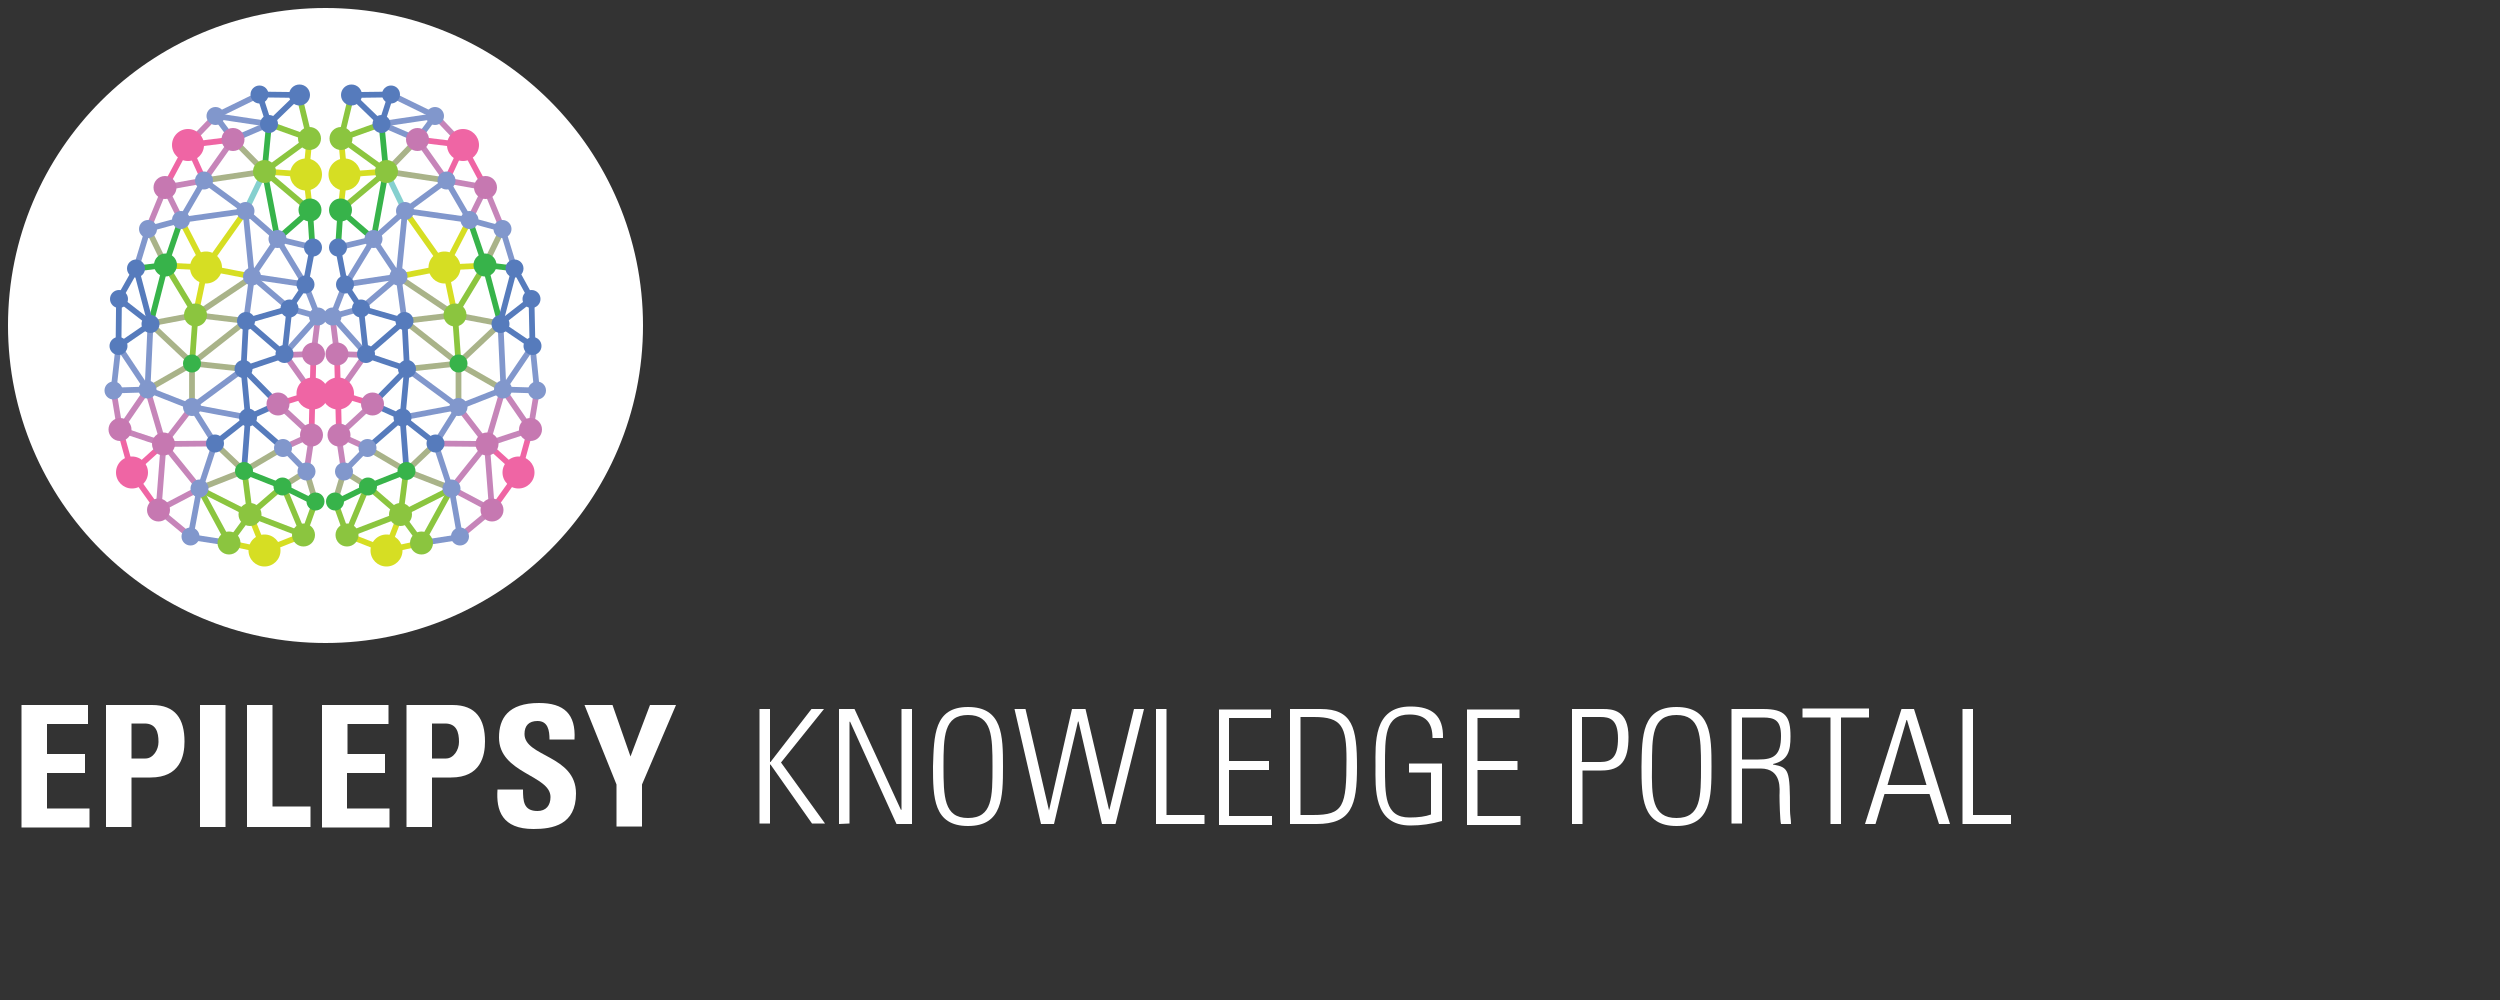 <?xml version="1.0" encoding="utf-8"?>
<!-- Generator: Adobe Illustrator 21.1.0, SVG Export Plug-In . SVG Version: 6.00 Build 0)  -->
<svg version="1.1" id="Layer_1" xmlns="http://www.w3.org/2000/svg" xmlns:xlink="http://www.w3.org/1999/xlink" x="0px" y="0px"
	 viewBox="0 0 500 200" style="enable-background:new 0 0 500 200;" xml:space="preserve">
<rect x="0" y="0" width="500" height="200" fill="#333333" stroke="none"/>
<style type="text/css">
	.st0{fill:none;}
	.st1{fill:#FFFFFF;}
	.st2{fill:none;stroke:#567BBC;stroke-width:1.152;stroke-miterlimit:10;}
	.st3{fill:none;stroke:#EF65A4;stroke-width:1.152;stroke-miterlimit:10;}
	.st4{fill:none;stroke:#8197CC;stroke-width:1.152;stroke-miterlimit:10;}
	.st5{fill:none;stroke:#8BC53F;stroke-width:1.152;stroke-miterlimit:10;}
	.st6{fill:none;stroke:#A9B389;stroke-width:1.152;stroke-miterlimit:10;}
	.st7{fill:none;stroke:#C685B9;stroke-width:1.152;stroke-miterlimit:10;}
	.st8{fill:none;stroke:#37B34A;stroke-width:1.152;stroke-miterlimit:10;}
	.st9{fill:none;stroke:#D6DE23;stroke-width:1.152;stroke-miterlimit:10;}
	.st10{fill:none;stroke:#85D0CF;stroke-width:1.152;stroke-miterlimit:10;}
	.st11{fill:#567BBC;}
	.st12{fill:#C678B1;}
	.st13{fill:#8BC53F;}
	.st14{fill:#8197CC;}
	.st15{fill:#37B34A;}
	.st16{fill:#D6DE23;}
	.st17{fill:#EF65A4;}
</style>
<rect class="st0" width="500" height="179.5"/>
<g>
	<circle class="st1" cx="65.1" cy="65.1" r="63.5"/>
	<g>
		<g>
			<path class="st1" d="M151.9,164.8v-23h2.1v10.6h0.1l8.2-10.6h2.5l-8.6,10.7l8.8,12.2h-2.6l-8.3-11.8H154v11.8h-2.1V164.8z"/>
			<path class="st1" d="M167.8,164.8v-23h3.1l9.3,20.2l0.1-0.1v-20.1h2.1v23h-3.1l-9.3-20.5l-0.1,0.1v20.3L167.8,164.8L167.8,164.8z
				"/>
			<path class="st1" d="M193.6,141.4c6.9,0,7,5.7,7,11.9c0,6.2-0.1,11.9-7,11.9c-6.9,0-7-5.7-7-11.9
				C186.8,147.1,186.8,141.4,193.6,141.4z M193.6,163.6c4.9,0,4.9-4.2,4.9-10.3c0-6.1-0.1-10.3-4.9-10.3c-4.8,0-4.9,4.2-4.9,10.3
				C188.7,159.4,188.8,163.6,193.6,163.6z"/>
			<path class="st1" d="M214.4,141.8h2.7l4.7,20.1h0.1l4.9-20.1h2l-5.7,23h-2.7l-4.7-20.5h-0.1l-4.8,20.5h-2.6l-5.3-23h2.2l4.7,20.3
				l0,0L214.4,141.8z"/>
			<path class="st1" d="M231.2,164.8v-23h2.1V163h7.6v1.8H231.2z"/>
			<path class="st1" d="M254.2,141.8v1.8h-8.4v8.6h8v1.8h-8v9.2h8.6v1.8h-10.6v-23.1H254.2z"/>
			<path class="st1" d="M258,141.8h6.1c6.4,0,7.3,3.7,7.3,11.6c0,7.7-1.1,11.4-8.1,11.4H258V141.8z M260.1,163h2.5
				c6.1,0,6.7-1.7,6.7-11.1c0-6.6-0.9-8.5-6.5-8.5h-2.7V163z"/>
			<path class="st1" d="M286.5,154.5h-4.7v-1.8h6.6v11.5c-2.1,0.6-4.2,0.9-6.3,0.9c-7.5,0-7-7.5-7-11.9c0-4.5-0.5-11.9,7-11.9
				c4.4,0,6.6,1.9,6.5,6.3h-2.1c0-3-1.3-4.7-4.6-4.7c-5,0-4.9,4.5-4.9,10.3s-0.1,10.3,4.9,10.3c1.8,0,3.2-0.2,4.3-0.6v-8.4H286.5z"
				/>
			<path class="st1" d="M303.9,141.8v1.8h-8.4v8.6h8v1.8h-8v9.2h8.6v1.8h-10.7v-23.1H303.9z"/>
			<path class="st1" d="M314.3,141.8h6.3c1.9,0,5.1,0.2,5.1,5.6c0,4.7-1.5,6.7-5.4,6.7h-3.8v10.7h-2.1v-23H314.3z M316.3,152.4h3.8
				c2.2,0,3.5-1,3.5-4.7c0-3.9-1.7-4.3-3.5-4.3h-3.7v8.9H316.3z"/>
			<path class="st1" d="M335.3,141.4c6.9,0,7,5.7,7,11.9c0,6.2-0.1,11.9-7,11.9c-6.9,0-7-5.7-7-11.9
				C328.4,147.1,328.4,141.4,335.3,141.4z M335.3,163.6c4.9,0,4.9-4.2,4.9-10.3c0-6.1-0.1-10.3-4.9-10.3c-4.9,0-4.9,4.2-4.9,10.3
				C330.3,159.4,330.4,163.6,335.3,163.6z"/>
			<path class="st1" d="M348.4,153.6v11.1h-2.1v-22.9h6.3c4.5,0,5.5,1.5,5.5,5.5c0,2.9-0.5,4.8-3.5,5.5v0.1c3.2,0.6,3.4,1,3.4,9.2
				c0,0.9,0.2,1.8,0.2,2.7h-2c-0.2-0.6-0.3-4.5-0.3-5.7c0-1,0.6-5.4-3.8-5.4h-3.7V153.6z M348.4,151.9h3.3c3,0,4.5-0.8,4.5-4.7
				c0-3.1-1.2-3.7-3.6-3.7h-4.2V151.9z"/>
			<path class="st1" d="M366.1,143.5h-5.6v-1.8h13.3v1.8h-5.6v21.3h-2.1V143.5L366.1,143.5z"/>
			<path class="st1" d="M382.8,141.8l7.2,23h-2.2l-1.9-6h-9l-1.8,6H373l7.3-23H382.8z M385.3,157l-3.9-13h-0.1l-3.8,13H385.3z"/>
			<path class="st1" d="M392.5,164.8v-23h2.1V163h7.6v1.8H392.5z"/>
		</g>
		<g>
			<path class="st1" d="M4.3,165.4V141h13.3v3.8H9.4v6H17v3.8H9.4v7.1h8.5v3.8H4.3V165.4z"/>
			<path class="st1" d="M21.2,141h9.2c4.7,0,6.5,2.8,6.5,7.3c0,2.8-0.8,7.2-6.8,7.2h-3.8v9.9h-5.1C21.2,165.4,21.2,141,21.2,141z
				 M26.3,151.7h2.8c1.5,0,2.6-1.7,2.6-3.3c0-2-0.5-3.7-2.8-3.7h-2.6V151.7z"/>
			<path class="st1" d="M40,165.4V141h5.1v24.4H40z"/>
			<path class="st1" d="M49.4,165.4V141h5.1v20.3h7.6v4.1L49.4,165.4L49.4,165.4z"/>
			<path class="st1" d="M64.4,165.4V141h13.3v3.8h-8.2v6H77v3.8h-7.6v7.1h8.5v3.8H64.4V165.4z"/>
			<path class="st1" d="M81.3,141h9.2c4.7,0,6.5,2.8,6.5,7.3c0,2.8-0.8,7.2-6.8,7.2h-3.8v9.9h-5.1C81.3,165.4,81.3,141,81.3,141z
				 M86.4,151.7h2.8c1.5,0,2.6-1.7,2.6-3.3c0-2-0.5-3.7-2.8-3.7h-2.6V151.7z"/>
			<path class="st1" d="M106.7,165.8c-6.3,0-7.5-3.7-7.2-7.9h5.1c0,2.3,0.1,4.3,2.9,4.3c1.7,0,2.6-1.1,2.6-2.8
				c0-4.4-10.3-4.7-10.3-11.9c0-3.8,1.8-6.9,8-6.9c5,0,7.4,2.2,7.1,7.3h-5c0-1.8-0.3-3.7-2.4-3.7c-1.7,0-2.6,0.9-2.6,2.6
				c0,4.6,10.3,4.2,10.3,11.9C115.2,165,110.5,165.8,106.7,165.8z"/>
			<path class="st1" d="M123.3,156.9l-6.4-15.9h5.6l3.6,10.3L130,141h5.2l-6.8,15.9v8.4h-5.1C123.3,165.3,123.3,156.9,123.3,156.9z"
				/>
		</g>
	</g>
	<g>
		<g>
			<g>
				<line class="st2" x1="51.9" y1="18.9" x2="59.8" y2="19"/>
				<line class="st3" x1="37.6" y1="29" x2="46.6" y2="27.9"/>
				<line class="st4" x1="43.1" y1="23.2" x2="53.8" y2="24.8"/>
				<line class="st5" x1="53.8" y1="24.8" x2="61.9" y2="27.7"/>
				<line class="st6" x1="46.6" y1="27.9" x2="52.9" y2="34.3"/>
				<line class="st4" x1="43.1" y1="23.2" x2="51.9" y2="18.9"/>
				<line class="st7" x1="37.6" y1="28.9" x2="43.1" y2="23.2"/>
				<line class="st3" x1="33" y1="37.5" x2="37.6" y2="28.9"/>
				<line class="st7" x1="29.6" y1="45.8" x2="33" y2="37.5"/>
				<line class="st8" x1="33.1" y1="53" x2="36.2" y2="43.9"/>
				<line class="st4" x1="27.2" y1="53.7" x2="29.6" y2="45.8"/>
				<line class="st2" x1="23.8" y1="59.8" x2="27.3" y2="53.6"/>
				<line class="st2" x1="23.7" y1="69.2" x2="30.1" y2="64.8"/>
				<line class="st2" x1="23.7" y1="69.2" x2="23.8" y2="59.8"/>
				<line class="st4" x1="29.5" y1="77.9" x2="30.1" y2="64.8"/>
				<line class="st8" x1="30.1" y1="64.8" x2="33.1" y2="53.1"/>
				<line class="st4" x1="22.7" y1="78.1" x2="23.7" y2="69.2"/>
				<line class="st7" x1="24" y1="85.9" x2="22.7" y2="78.1"/>
				<line class="st3" x1="26.4" y1="94.6" x2="24" y2="85.9"/>
				<line class="st3" x1="31.7" y1="102" x2="26.4" y2="94.6"/>
				<line class="st7" x1="38.1" y1="107.3" x2="31.7" y2="102"/>
				<line class="st4" x1="45.8" y1="108.6" x2="38.1" y2="107.4"/>
				<line class="st9" x1="52.9" y1="110.1" x2="45.8" y2="108.6"/>
				<line class="st9" x1="60.7" y1="107" x2="52.9" y2="110.1"/>
				<line class="st5" x1="63.1" y1="100.3" x2="60.7" y2="107"/>
				<line class="st6" x1="63.1" y1="100.3" x2="61.3" y2="94.3"/>
				<line class="st7" x1="61.3" y1="94.3" x2="62.4" y2="87"/>
				<line class="st3" x1="62.3" y1="87" x2="62.5" y2="78.7"/>
				<line class="st3" x1="62.5" y1="78.7" x2="62.7" y2="70.8"/>
				<line class="st7" x1="62.7" y1="70.8" x2="63.6" y2="63.5"/>
				<line class="st4" x1="63.6" y1="63.3" x2="61.1" y2="56.9"/>
				<line class="st2" x1="61.1" y1="56.9" x2="62.5" y2="49.6"/>
				<line class="st8" x1="62.5" y1="49.6" x2="62" y2="42"/>
				<line class="st9" x1="62" y1="42.1" x2="61.2" y2="34.9"/>
				<line class="st9" x1="61.2" y1="35" x2="61.9" y2="27.7"/>
				<line class="st2" x1="53.8" y1="24.8" x2="59.8" y2="19"/>
				<line class="st4" x1="46.6" y1="27.9" x2="53.8" y2="24.8"/>
				<line class="st5" x1="52.9" y1="34.3" x2="61.9" y2="27.7"/>
				<line class="st10" x1="49.1" y1="42.2" x2="52.9" y2="34.3"/>
				<line class="st2" x1="53.8" y1="24.8" x2="51.9" y2="18.9"/>
				<line class="st4" x1="46.6" y1="27.9" x2="43.1" y2="23.2"/>
				<line class="st8" x1="52.9" y1="34.2" x2="53.8" y2="24.8"/>
				<line class="st8" x1="55.5" y1="47.8" x2="52.9" y2="34.2"/>
				<line class="st7" x1="33" y1="37.5" x2="40.8" y2="36.1"/>
				<line class="st4" x1="36.2" y1="44" x2="49" y2="42.2"/>
				<line class="st6" x1="40.8" y1="36.1" x2="52.9" y2="34.3"/>
				<line class="st7" x1="40.8" y1="36.1" x2="46.6" y2="27.9"/>
				<line class="st4" x1="36.2" y1="44" x2="40.8" y2="36.1"/>
				<line class="st3" x1="40.8" y1="36.1" x2="37.6" y2="29"/>
				<line class="st4" x1="29.6" y1="45.8" x2="36.2" y2="44"/>
				<line class="st7" x1="36.2" y1="44" x2="33" y2="37.5"/>
				<line class="st8" x1="27.2" y1="53.7" x2="33.1" y2="53"/>
				<line class="st6" x1="33.1" y1="53" x2="29.6" y2="45.8"/>
				<line class="st4" x1="22.7" y1="78.1" x2="29.4" y2="77.9"/>
				<line class="st2" x1="23.8" y1="59.8" x2="30.1" y2="64.7"/>
				<line class="st6" x1="29.5" y1="77.9" x2="38.4" y2="72.8"/>
				<line class="st6" x1="30.1" y1="64.8" x2="38.5" y2="72.7"/>
				<line class="st6" x1="30.1" y1="64.7" x2="39.1" y2="63"/>
				<line class="st5" x1="33.1" y1="53" x2="39.1" y2="62.9"/>
				<line class="st7" x1="24" y1="85.9" x2="29.5" y2="77.9"/>
				<line class="st4" x1="23.7" y1="69.2" x2="29.5" y2="77.9"/>
				<line class="st2" x1="30.1" y1="64.7" x2="27.2" y2="53.7"/>
				<line class="st4" x1="49.1" y1="42.2" x2="40.8" y2="36.1"/>
				<line class="st9" x1="33.1" y1="53.1" x2="41.1" y2="53.5"/>
				<line class="st4" x1="49.1" y1="42.3" x2="50.4" y2="55.4"/>
				<line class="st4" x1="55.5" y1="47.8" x2="61.1" y2="57"/>
				<line class="st9" x1="41.1" y1="53.5" x2="49.1" y2="42.2"/>
				<line class="st4" x1="50.4" y1="55.3" x2="55.5" y2="47.8"/>
				<line class="st8" x1="55.5" y1="47.8" x2="62" y2="42.1"/>
				<line class="st5" x1="52.9" y1="34.3" x2="62" y2="42"/>
				<line class="st9" x1="52.9" y1="34.3" x2="61.2" y2="34.9"/>
				<line class="st9" x1="39.1" y1="63" x2="41.1" y2="53.5"/>
				<line class="st9" x1="41.1" y1="53.5" x2="36.2" y2="44"/>
				<line class="st4" x1="55.5" y1="47.8" x2="49.1" y2="42.2"/>
				<line class="st9" x1="50.4" y1="55.3" x2="41.1" y2="53.5"/>
				<line class="st7" x1="32.7" y1="88.8" x2="39.9" y2="97.7"/>
				<line class="st4" x1="29.5" y1="77.9" x2="38.4" y2="81.4"/>
				<line class="st2" x1="56.9" y1="70.8" x2="57.9" y2="61.7"/>
				<line class="st4" x1="50.4" y1="55.3" x2="57.9" y2="61.7"/>
				<line class="st2" x1="57.9" y1="61.7" x2="61.1" y2="57"/>
				<line class="st6" x1="49.2" y1="64.2" x2="39.1" y2="63"/>
				<line class="st4" x1="49.2" y1="64.2" x2="50.4" y2="55.3"/>
				<line class="st4" x1="56.9" y1="70.8" x2="63.6" y2="63.3"/>
				<line class="st4" x1="56.9" y1="89.8" x2="61.3" y2="94.3"/>
				<line class="st7" x1="56.6" y1="89.6" x2="62.3" y2="87"/>
				<line class="st7" x1="55.6" y1="80.8" x2="62.3" y2="87"/>
				<line class="st3" x1="55.6" y1="80.8" x2="62.5" y2="78.7"/>
				<line class="st6" x1="39.1" y1="63" x2="50.4" y2="55.4"/>
				<line class="st6" x1="56.5" y1="97.3" x2="61.3" y2="94.3"/>
				<line class="st5" x1="56.7" y1="97.4" x2="60.7" y2="107"/>
				<line class="st8" x1="56.5" y1="97.3" x2="63.2" y2="100.6"/>
				<line class="st7" x1="57" y1="71" x2="62.7" y2="70.8"/>
				<line class="st7" x1="56.9" y1="70.8" x2="62.5" y2="78.7"/>
				<line class="st4" x1="57.9" y1="61.7" x2="63.6" y2="63.3"/>
				<line class="st2" x1="49.4" y1="64.4" x2="57" y2="71"/>
				<line class="st5" x1="50" y1="102.9" x2="56.5" y2="97.3"/>
				<line class="st6" x1="48.8" y1="94.2" x2="56.6" y2="89.6"/>
				<line class="st2" x1="49.6" y1="83.5" x2="56.6" y2="89.6"/>
				<line class="st2" x1="49.6" y1="83.5" x2="55.6" y2="80.8"/>
				<line class="st8" x1="48.9" y1="94.3" x2="56.5" y2="97.3"/>
				<line class="st5" x1="50" y1="102.9" x2="60.4" y2="106.9"/>
				<line class="st5" x1="40.1" y1="97.9" x2="50" y2="102.9"/>
				<line class="st2" x1="48.7" y1="73.8" x2="57" y2="71"/>
				<line class="st2" x1="48.7" y1="73.8" x2="55.6" y2="80.8"/>
				<line class="st2" x1="49.2" y1="64.2" x2="57.9" y2="61.7"/>
				<line class="st9" x1="50" y1="102.9" x2="52.9" y2="110.1"/>
				<line class="st7" x1="32.7" y1="88.8" x2="29.5" y2="77.9"/>
				<line class="st3" x1="32.7" y1="88.8" x2="26.4" y2="94.5"/>
				<line class="st5" x1="38.4" y1="72.7" x2="39.1" y2="63"/>
				<line class="st7" x1="32.7" y1="88.8" x2="24.3" y2="86"/>
				<line class="st4" x1="55.5" y1="47.8" x2="62.6" y2="49.5"/>
				<line class="st4" x1="61.1" y1="56.9" x2="50.4" y2="55.3"/>
				<line class="st6" x1="43" y1="88.7" x2="48.8" y2="94.2"/>
				<line class="st5" x1="50" y1="102.9" x2="48.9" y2="94.3"/>
				<line class="st7" x1="31.7" y1="102" x2="32.7" y2="89.1"/>
				<line class="st5" x1="45.8" y1="108.6" x2="39.9" y2="97.7"/>
				<line class="st5" x1="45.8" y1="108.6" x2="50" y2="102.9"/>
				<line class="st7" x1="32.7" y1="88.8" x2="43" y2="88.7"/>
				<line class="st4" x1="38.1" y1="107.3" x2="39.9" y2="97.7"/>
				<line class="st7" x1="31.7" y1="102" x2="39.9" y2="97.7"/>
				<line class="st4" x1="40.1" y1="97.5" x2="43" y2="88.7"/>
				<line class="st7" x1="32.7" y1="88.8" x2="38.4" y2="81.4"/>
				<line class="st2" x1="43" y1="88.7" x2="49.6" y2="83.5"/>
				<line class="st6" x1="38.5" y1="72.7" x2="48.7" y2="73.8"/>
				<line class="st6" x1="38.4" y1="72.7" x2="49.2" y2="64.2"/>
				<line class="st2" x1="49.6" y1="83.5" x2="48.7" y2="73.8"/>
				<line class="st2" x1="48.7" y1="73.8" x2="49.2" y2="64.2"/>
				<line class="st6" x1="38.4" y1="72.7" x2="38.4" y2="81.4"/>
				<line class="st4" x1="38.4" y1="81.4" x2="48.7" y2="73.8"/>
				<line class="st4" x1="38.4" y1="81.4" x2="49.6" y2="83.5"/>
				<line class="st4" x1="38.4" y1="81.4" x2="43" y2="88.7"/>
				<line class="st6" x1="39.9" y1="97.7" x2="48.8" y2="94.2"/>
				<line class="st2" x1="48.8" y1="94.2" x2="49.6" y2="83.5"/>
				<line class="st5" x1="61.9" y1="27.7" x2="59.8" y2="19"/>
				<circle class="st11" cx="51.9" cy="18.9" r="1.8"/>
				<circle class="st11" cx="59.9" cy="19" r="2.1"/>
				<circle class="st11" cx="53.8" cy="24.8" r="1.8"/>
				<circle class="st12" cx="46.6" cy="27.9" r="2.3"/>
				<circle class="st13" cx="52.9" cy="34.3" r="2.3"/>
				<circle class="st14" cx="40.8" cy="36.1" r="1.8"/>
				<circle class="st14" cx="36.2" cy="44" r="1.8"/>
				<circle class="st15" cx="33.1" cy="53" r="2.3"/>
				<circle class="st11" cx="30.1" cy="64.8" r="1.8"/>
				<circle class="st14" cx="29.5" cy="77.9" r="1.8"/>
				<circle class="st12" cx="32.7" cy="88.8" r="2.3"/>
				<circle class="st14" cx="39.9" cy="97.7" r="1.8"/>
				<circle class="st13" cx="50" cy="102.9" r="2.3"/>
				<circle class="st15" cx="56.5" cy="97.3" r="1.8"/>
				<circle class="st14" cx="56.6" cy="89.6" r="1.8"/>
				<circle class="st12" cx="55.6" cy="80.8" r="2.3"/>
				<circle class="st11" cx="56.9" cy="70.8" r="1.8"/>
				<circle class="st11" cx="57.9" cy="61.7" r="1.8"/>
				<circle class="st14" cx="50.4" cy="55.3" r="1.8"/>
				<circle class="st16" cx="41.2" cy="53.5" r="3.2"/>
				<circle class="st13" cx="39.1" cy="63" r="2.3"/>
				<circle class="st11" cx="49.2" cy="64.2" r="1.8"/>
				<circle class="st11" cx="48.7" cy="73.8" r="1.8"/>
				<circle class="st15" cx="38.4" cy="72.7" r="1.8"/>
				<circle class="st14" cx="38.4" cy="81.4" r="1.8"/>
				<circle class="st11" cx="43" cy="88.7" r="1.8"/>
				<circle class="st11" cx="49.6" cy="83.5" r="1.8"/>
				<circle class="st15" cx="48.8" cy="94.2" r="1.8"/>
				<circle class="st14" cx="49.1" cy="42.2" r="1.8"/>
				<circle class="st14" cx="55.5" cy="47.8" r="1.8"/>
				<circle class="st13" cx="61.9" cy="27.7" r="2.3"/>
				<circle class="st15" cx="62" cy="42" r="2.3"/>
				<circle class="st16" cx="61.2" cy="34.9" r="3.2"/>
				<circle class="st14" cx="43.1" cy="23.2" r="1.8"/>
				<circle class="st17" cx="37.6" cy="29" r="3.2"/>
				<circle class="st12" cx="33" cy="37.5" r="2.3"/>
				<circle class="st14" cx="29.6" cy="45.8" r="1.8"/>
				<circle class="st11" cx="27.2" cy="53.7" r="1.8"/>
				<circle class="st11" cx="23.8" cy="59.8" r="1.8"/>
				<circle class="st11" cx="23.7" cy="69.2" r="1.8"/>
				<circle class="st14" cx="22.7" cy="78.1" r="1.8"/>
				<ellipse class="st12" cx="24" cy="85.9" rx="2.3" ry="2.3"/>
				<circle class="st17" cx="26.4" cy="94.5" r="3.2"/>
				<circle class="st12" cx="31.7" cy="102" r="2.3"/>
				<circle class="st14" cx="38.1" cy="107.3" r="1.8"/>
				<circle class="st13" cx="45.8" cy="108.6" r="2.3"/>
				<circle class="st16" cx="52.9" cy="110.1" r="3.2"/>
				<circle class="st13" cx="60.7" cy="107" r="2.3"/>
				<circle class="st15" cx="63.1" cy="100.3" r="1.8"/>
				<circle class="st14" cx="61.3" cy="94.3" r="1.8"/>
				<circle class="st12" cx="62.3" cy="87" r="2.3"/>
				<circle class="st17" cx="62.5" cy="78.7" r="3.2"/>
				<circle class="st12" cx="62.7" cy="70.8" r="2.3"/>
				<circle class="st14" cx="63.6" cy="63.3" r="1.8"/>
				<circle class="st11" cx="61.1" cy="56.9" r="1.8"/>
				<circle class="st11" cx="62.6" cy="49.5" r="1.8"/>
			</g>
		</g>
		<g>
			<g>
				<line class="st2" x1="78.2" y1="18.9" x2="70.3" y2="19"/>
				<line class="st3" x1="92.5" y1="29" x2="83.5" y2="27.9"/>
				<line class="st4" x1="87.1" y1="23.2" x2="76.3" y2="24.8"/>
				<line class="st5" x1="76.3" y1="24.8" x2="68.2" y2="27.7"/>
				<line class="st6" x1="83.5" y1="27.9" x2="77.3" y2="34.3"/>
				<line class="st4" x1="87" y1="23.2" x2="78.2" y2="18.9"/>
				<line class="st7" x1="92.5" y1="28.9" x2="87.1" y2="23.2"/>
				<line class="st3" x1="97.1" y1="37.5" x2="92.5" y2="28.9"/>
				<line class="st7" x1="100.5" y1="45.8" x2="97.1" y2="37.5"/>
				<line class="st8" x1="97" y1="53" x2="93.9" y2="43.9"/>
				<line class="st4" x1="102.9" y1="53.7" x2="100.5" y2="45.8"/>
				<line class="st2" x1="106.3" y1="59.8" x2="102.9" y2="53.6"/>
				<line class="st2" x1="106.5" y1="69.2" x2="100" y2="64.8"/>
				<line class="st2" x1="106.5" y1="69.2" x2="106.3" y2="59.8"/>
				<line class="st4" x1="100.7" y1="77.9" x2="100.1" y2="64.8"/>
				<line class="st8" x1="100.1" y1="64.8" x2="97" y2="53.1"/>
				<line class="st4" x1="107.4" y1="78.1" x2="106.5" y2="69.2"/>
				<line class="st7" x1="106.1" y1="85.9" x2="107.4" y2="78.1"/>
				<line class="st3" x1="103.7" y1="94.6" x2="106.1" y2="85.9"/>
				<line class="st3" x1="98.4" y1="102" x2="103.7" y2="94.6"/>
				<line class="st7" x1="92" y1="107.3" x2="98.4" y2="102"/>
				<line class="st4" x1="84.3" y1="108.6" x2="92" y2="107.4"/>
				<line class="st9" x1="77.3" y1="110.1" x2="84.3" y2="108.6"/>
				<line class="st9" x1="69.4" y1="107" x2="77.3" y2="110.1"/>
				<line class="st5" x1="67" y1="100.3" x2="69.4" y2="107"/>
				<line class="st6" x1="67" y1="100.3" x2="68.8" y2="94.3"/>
				<line class="st7" x1="68.8" y1="94.3" x2="67.7" y2="87"/>
				<line class="st3" x1="67.8" y1="87" x2="67.6" y2="78.7"/>
				<line class="st3" x1="67.6" y1="78.7" x2="67.4" y2="70.8"/>
				<line class="st7" x1="67.4" y1="70.8" x2="66.5" y2="63.5"/>
				<line class="st4" x1="66.5" y1="63.3" x2="69" y2="56.9"/>
				<line class="st2" x1="69" y1="56.9" x2="67.6" y2="49.6"/>
				<line class="st8" x1="67.6" y1="49.6" x2="68.1" y2="42"/>
				<line class="st9" x1="68.1" y1="42.1" x2="68.9" y2="34.9"/>
				<line class="st9" x1="68.9" y1="35" x2="68.2" y2="27.7"/>
				<line class="st2" x1="76.3" y1="24.8" x2="70.3" y2="19"/>
				<line class="st4" x1="83.5" y1="27.9" x2="76.3" y2="24.8"/>
				<line class="st5" x1="77.3" y1="34.3" x2="68.2" y2="27.7"/>
				<line class="st10" x1="81" y1="42.2" x2="77.2" y2="34.3"/>
				<line class="st2" x1="76.3" y1="24.8" x2="78.2" y2="18.9"/>
				<line class="st4" x1="83.5" y1="27.9" x2="87" y2="23.2"/>
				<line class="st8" x1="77.2" y1="34.2" x2="76.3" y2="24.8"/>
				<line class="st8" x1="74.7" y1="47.8" x2="77.2" y2="34.2"/>
				<line class="st7" x1="97.1" y1="37.5" x2="89.3" y2="36.1"/>
				<line class="st4" x1="93.9" y1="44" x2="81.1" y2="42.2"/>
				<line class="st6" x1="89.3" y1="36.1" x2="77.3" y2="34.3"/>
				<line class="st7" x1="89.3" y1="36.1" x2="83.5" y2="27.9"/>
				<line class="st4" x1="93.9" y1="44" x2="89.3" y2="36.1"/>
				<line class="st3" x1="89.3" y1="36.1" x2="92.6" y2="29"/>
				<line class="st4" x1="100.5" y1="45.8" x2="93.9" y2="44"/>
				<line class="st7" x1="93.9" y1="44" x2="97.1" y2="37.5"/>
				<line class="st8" x1="102.9" y1="53.7" x2="97" y2="53"/>
				<line class="st6" x1="97" y1="53" x2="100.5" y2="45.8"/>
				<line class="st4" x1="107.4" y1="78.1" x2="100.7" y2="77.9"/>
				<line class="st2" x1="106.3" y1="59.8" x2="100" y2="64.7"/>
				<line class="st6" x1="100.6" y1="77.9" x2="91.7" y2="72.8"/>
				<line class="st6" x1="100" y1="64.8" x2="91.6" y2="72.7"/>
				<line class="st6" x1="100" y1="64.7" x2="91" y2="63"/>
				<line class="st5" x1="97" y1="53" x2="91" y2="62.9"/>
				<line class="st7" x1="106.1" y1="85.9" x2="100.6" y2="77.9"/>
				<line class="st4" x1="106.5" y1="69.2" x2="100.6" y2="77.9"/>
				<line class="st2" x1="100" y1="64.7" x2="102.9" y2="53.7"/>
				<line class="st4" x1="81" y1="42.2" x2="89.3" y2="36.1"/>
				<line class="st9" x1="97" y1="53.1" x2="89" y2="53.5"/>
				<line class="st4" x1="81" y1="42.3" x2="79.7" y2="55.4"/>
				<line class="st4" x1="74.7" y1="47.8" x2="69.1" y2="57"/>
				<line class="st9" x1="89" y1="53.5" x2="81" y2="42.2"/>
				<line class="st4" x1="79.7" y1="55.3" x2="74.7" y2="47.8"/>
				<line class="st8" x1="74.7" y1="47.8" x2="68.1" y2="42.1"/>
				<line class="st5" x1="77.3" y1="34.3" x2="68.1" y2="42"/>
				<line class="st9" x1="77.3" y1="34.3" x2="68.9" y2="34.9"/>
				<line class="st9" x1="91" y1="63" x2="89" y2="53.5"/>
				<line class="st9" x1="89" y1="53.5" x2="93.9" y2="44"/>
				<line class="st4" x1="74.7" y1="47.8" x2="81" y2="42.2"/>
				<line class="st9" x1="79.7" y1="55.3" x2="89" y2="53.5"/>
				<line class="st7" x1="97.4" y1="88.8" x2="90.3" y2="97.7"/>
				<line class="st4" x1="100.6" y1="77.9" x2="91.7" y2="81.4"/>
				<line class="st2" x1="73.2" y1="70.8" x2="72.2" y2="61.7"/>
				<line class="st4" x1="79.7" y1="55.3" x2="72.2" y2="61.7"/>
				<line class="st2" x1="72.2" y1="61.7" x2="69.1" y2="57"/>
				<line class="st6" x1="80.9" y1="64.2" x2="91" y2="63"/>
				<line class="st4" x1="80.9" y1="64.2" x2="79.7" y2="55.3"/>
				<line class="st4" x1="73.2" y1="70.8" x2="66.5" y2="63.3"/>
				<line class="st4" x1="73.2" y1="89.8" x2="68.8" y2="94.3"/>
				<line class="st7" x1="73.5" y1="89.6" x2="67.8" y2="87"/>
				<line class="st7" x1="74.5" y1="80.8" x2="67.8" y2="87"/>
				<line class="st3" x1="74.5" y1="80.8" x2="67.6" y2="78.7"/>
				<line class="st6" x1="91" y1="63" x2="79.7" y2="55.4"/>
				<line class="st6" x1="73.6" y1="97.3" x2="68.8" y2="94.3"/>
				<line class="st5" x1="73.4" y1="97.4" x2="69.4" y2="107"/>
				<line class="st8" x1="73.6" y1="97.3" x2="66.9" y2="100.6"/>
				<line class="st7" x1="73.1" y1="71" x2="67.4" y2="70.8"/>
				<line class="st7" x1="73.2" y1="70.8" x2="67.6" y2="78.7"/>
				<line class="st4" x1="72.2" y1="61.7" x2="66.5" y2="63.3"/>
				<line class="st2" x1="80.7" y1="64.4" x2="73.1" y2="71"/>
				<line class="st5" x1="80.1" y1="102.9" x2="73.6" y2="97.3"/>
				<line class="st6" x1="81.3" y1="94.2" x2="73.5" y2="89.6"/>
				<line class="st2" x1="80.5" y1="83.5" x2="73.5" y2="89.6"/>
				<line class="st2" x1="80.5" y1="83.5" x2="74.5" y2="80.8"/>
				<line class="st8" x1="81.2" y1="94.3" x2="73.6" y2="97.3"/>
				<line class="st5" x1="80.1" y1="102.9" x2="69.7" y2="106.9"/>
				<line class="st5" x1="90" y1="97.9" x2="80.1" y2="102.9"/>
				<line class="st2" x1="81.4" y1="73.8" x2="73.1" y2="71"/>
				<line class="st2" x1="81.4" y1="73.8" x2="74.5" y2="80.8"/>
				<line class="st2" x1="80.9" y1="64.2" x2="72.2" y2="61.7"/>
				<line class="st9" x1="80.1" y1="102.9" x2="77.3" y2="110.1"/>
				<line class="st7" x1="97.4" y1="88.8" x2="100.6" y2="77.9"/>
				<line class="st3" x1="97.4" y1="88.8" x2="103.7" y2="94.5"/>
				<line class="st5" x1="91.7" y1="72.7" x2="91" y2="63"/>
				<line class="st7" x1="97.4" y1="88.8" x2="105.9" y2="86"/>
				<line class="st4" x1="74.7" y1="47.8" x2="67.6" y2="49.5"/>
				<line class="st4" x1="69" y1="56.9" x2="79.7" y2="55.3"/>
				<line class="st6" x1="87.1" y1="88.7" x2="81.3" y2="94.2"/>
				<line class="st5" x1="80.1" y1="102.9" x2="81.2" y2="94.3"/>
				<line class="st7" x1="98.4" y1="102" x2="97.4" y2="89.1"/>
				<line class="st5" x1="84.3" y1="108.6" x2="90.3" y2="97.7"/>
				<line class="st5" x1="84.3" y1="108.6" x2="80.1" y2="102.9"/>
				<line class="st7" x1="97.4" y1="88.8" x2="87.1" y2="88.7"/>
				<line class="st4" x1="92" y1="107.3" x2="90.3" y2="97.7"/>
				<line class="st7" x1="98.4" y1="102" x2="90.3" y2="97.7"/>
				<line class="st4" x1="90" y1="97.5" x2="87.1" y2="88.7"/>
				<line class="st7" x1="97.4" y1="88.8" x2="91.7" y2="81.4"/>
				<line class="st2" x1="87.1" y1="88.7" x2="80.5" y2="83.5"/>
				<line class="st6" x1="91.6" y1="72.7" x2="81.4" y2="73.8"/>
				<line class="st6" x1="91.7" y1="72.7" x2="80.9" y2="64.2"/>
				<line class="st2" x1="80.5" y1="83.5" x2="81.4" y2="73.8"/>
				<line class="st2" x1="81.4" y1="73.8" x2="80.9" y2="64.2"/>
				<line class="st6" x1="91.7" y1="72.7" x2="91.7" y2="81.4"/>
				<line class="st4" x1="91.7" y1="81.4" x2="81.4" y2="73.8"/>
				<line class="st4" x1="91.7" y1="81.4" x2="80.5" y2="83.5"/>
				<line class="st4" x1="91.7" y1="81.4" x2="87.1" y2="88.7"/>
				<line class="st6" x1="90.3" y1="97.7" x2="81.3" y2="94.2"/>
				<line class="st2" x1="81.3" y1="94.2" x2="80.5" y2="83.5"/>
				<line class="st5" x1="68.2" y1="27.7" x2="70.3" y2="19"/>
				<circle class="st11" cx="78.2" cy="18.9" r="1.8"/>
				<circle class="st11" cx="70.3" cy="19" r="2.1"/>
				<circle class="st11" cx="76.3" cy="24.8" r="1.8"/>
				<circle class="st12" cx="83.5" cy="27.9" r="2.3"/>
				<circle class="st13" cx="77.3" cy="34.3" r="2.3"/>
				<circle class="st14" cx="89.3" cy="36.1" r="1.8"/>
				<circle class="st14" cx="93.9" cy="44" r="1.8"/>
				<circle class="st15" cx="97" cy="53" r="2.3"/>
				<circle class="st11" cx="100.1" cy="64.8" r="1.8"/>
				<circle class="st14" cx="100.6" cy="77.9" r="1.8"/>
				<circle class="st12" cx="97.4" cy="88.8" r="2.3"/>
				<circle class="st14" cx="90.3" cy="97.7" r="1.8"/>
				<circle class="st13" cx="80.1" cy="102.9" r="2.3"/>
				<circle class="st15" cx="73.6" cy="97.3" r="1.8"/>
				<circle class="st14" cx="73.5" cy="89.6" r="1.8"/>
				<circle class="st12" cx="74.5" cy="80.8" r="2.3"/>
				<circle class="st11" cx="73.2" cy="70.8" r="1.8"/>
				<circle class="st11" cx="72.2" cy="61.7" r="1.8"/>
				<circle class="st14" cx="79.7" cy="55.3" r="1.8"/>
				<circle class="st16" cx="88.9" cy="53.5" r="3.2"/>
				<circle class="st13" cx="91" cy="63" r="2.3"/>
				<ellipse class="st11" cx="80.9" cy="64.2" rx="1.8" ry="1.8"/>
				<circle class="st11" cx="81.4" cy="73.8" r="1.8"/>
				<circle class="st15" cx="91.7" cy="72.7" r="1.8"/>
				<circle class="st14" cx="91.7" cy="81.4" r="1.8"/>
				<circle class="st11" cx="87.1" cy="88.7" r="1.8"/>
				<circle class="st11" cx="80.5" cy="83.5" r="1.8"/>
				<circle class="st15" cx="81.3" cy="94.2" r="1.8"/>
				<circle class="st14" cx="81" cy="42.2" r="1.8"/>
				<circle class="st14" cx="74.7" cy="47.8" r="1.8"/>
				<circle class="st13" cx="68.2" cy="27.7" r="2.3"/>
				<circle class="st15" cx="68.1" cy="42" r="2.3"/>
				<circle class="st16" cx="68.9" cy="34.9" r="3.2"/>
				<circle class="st14" cx="87" cy="23.2" r="1.8"/>
				<circle class="st17" cx="92.6" cy="29" r="3.2"/>
				<circle class="st12" cx="97.1" cy="37.5" r="2.3"/>
				<circle class="st14" cx="100.5" cy="45.8" r="1.8"/>
				<circle class="st11" cx="102.9" cy="53.7" r="1.8"/>
				<circle class="st11" cx="106.3" cy="59.8" r="1.8"/>
				<path class="st11" d="M104.7,69.2c0,1,0.8,1.8,1.8,1.8s1.8-0.8,1.8-1.8s-0.8-1.8-1.8-1.8C105.5,67.5,104.7,68.3,104.7,69.2z"/>
				<circle class="st14" cx="107.4" cy="78.1" r="1.8"/>
				<circle class="st12" cx="106.1" cy="85.9" r="2.3"/>
				<circle class="st17" cx="103.7" cy="94.5" r="3.2"/>
				<circle class="st12" cx="98.4" cy="102" r="2.3"/>
				<circle class="st14" cx="92" cy="107.3" r="1.8"/>
				<circle class="st13" cx="84.3" cy="108.6" r="2.3"/>
				<ellipse class="st16" cx="77.3" cy="110.1" rx="3.2" ry="3.2"/>
				<circle class="st13" cx="69.4" cy="107" r="2.3"/>
				<circle class="st15" cx="67" cy="100.3" r="1.8"/>
				<circle class="st14" cx="68.8" cy="94.3" r="1.8"/>
				<circle class="st12" cx="67.8" cy="87" r="2.3"/>
				<circle class="st17" cx="67.6" cy="78.7" r="3.2"/>
				<circle class="st12" cx="67.4" cy="70.8" r="2.3"/>
				<ellipse class="st14" cx="66.5" cy="63.3" rx="1.8" ry="1.8"/>
				<circle class="st11" cx="69" cy="56.9" r="1.8"/>
				<circle class="st11" cx="67.6" cy="49.5" r="1.8"/>
			</g>
		</g>
	</g>
</g>
</svg>

